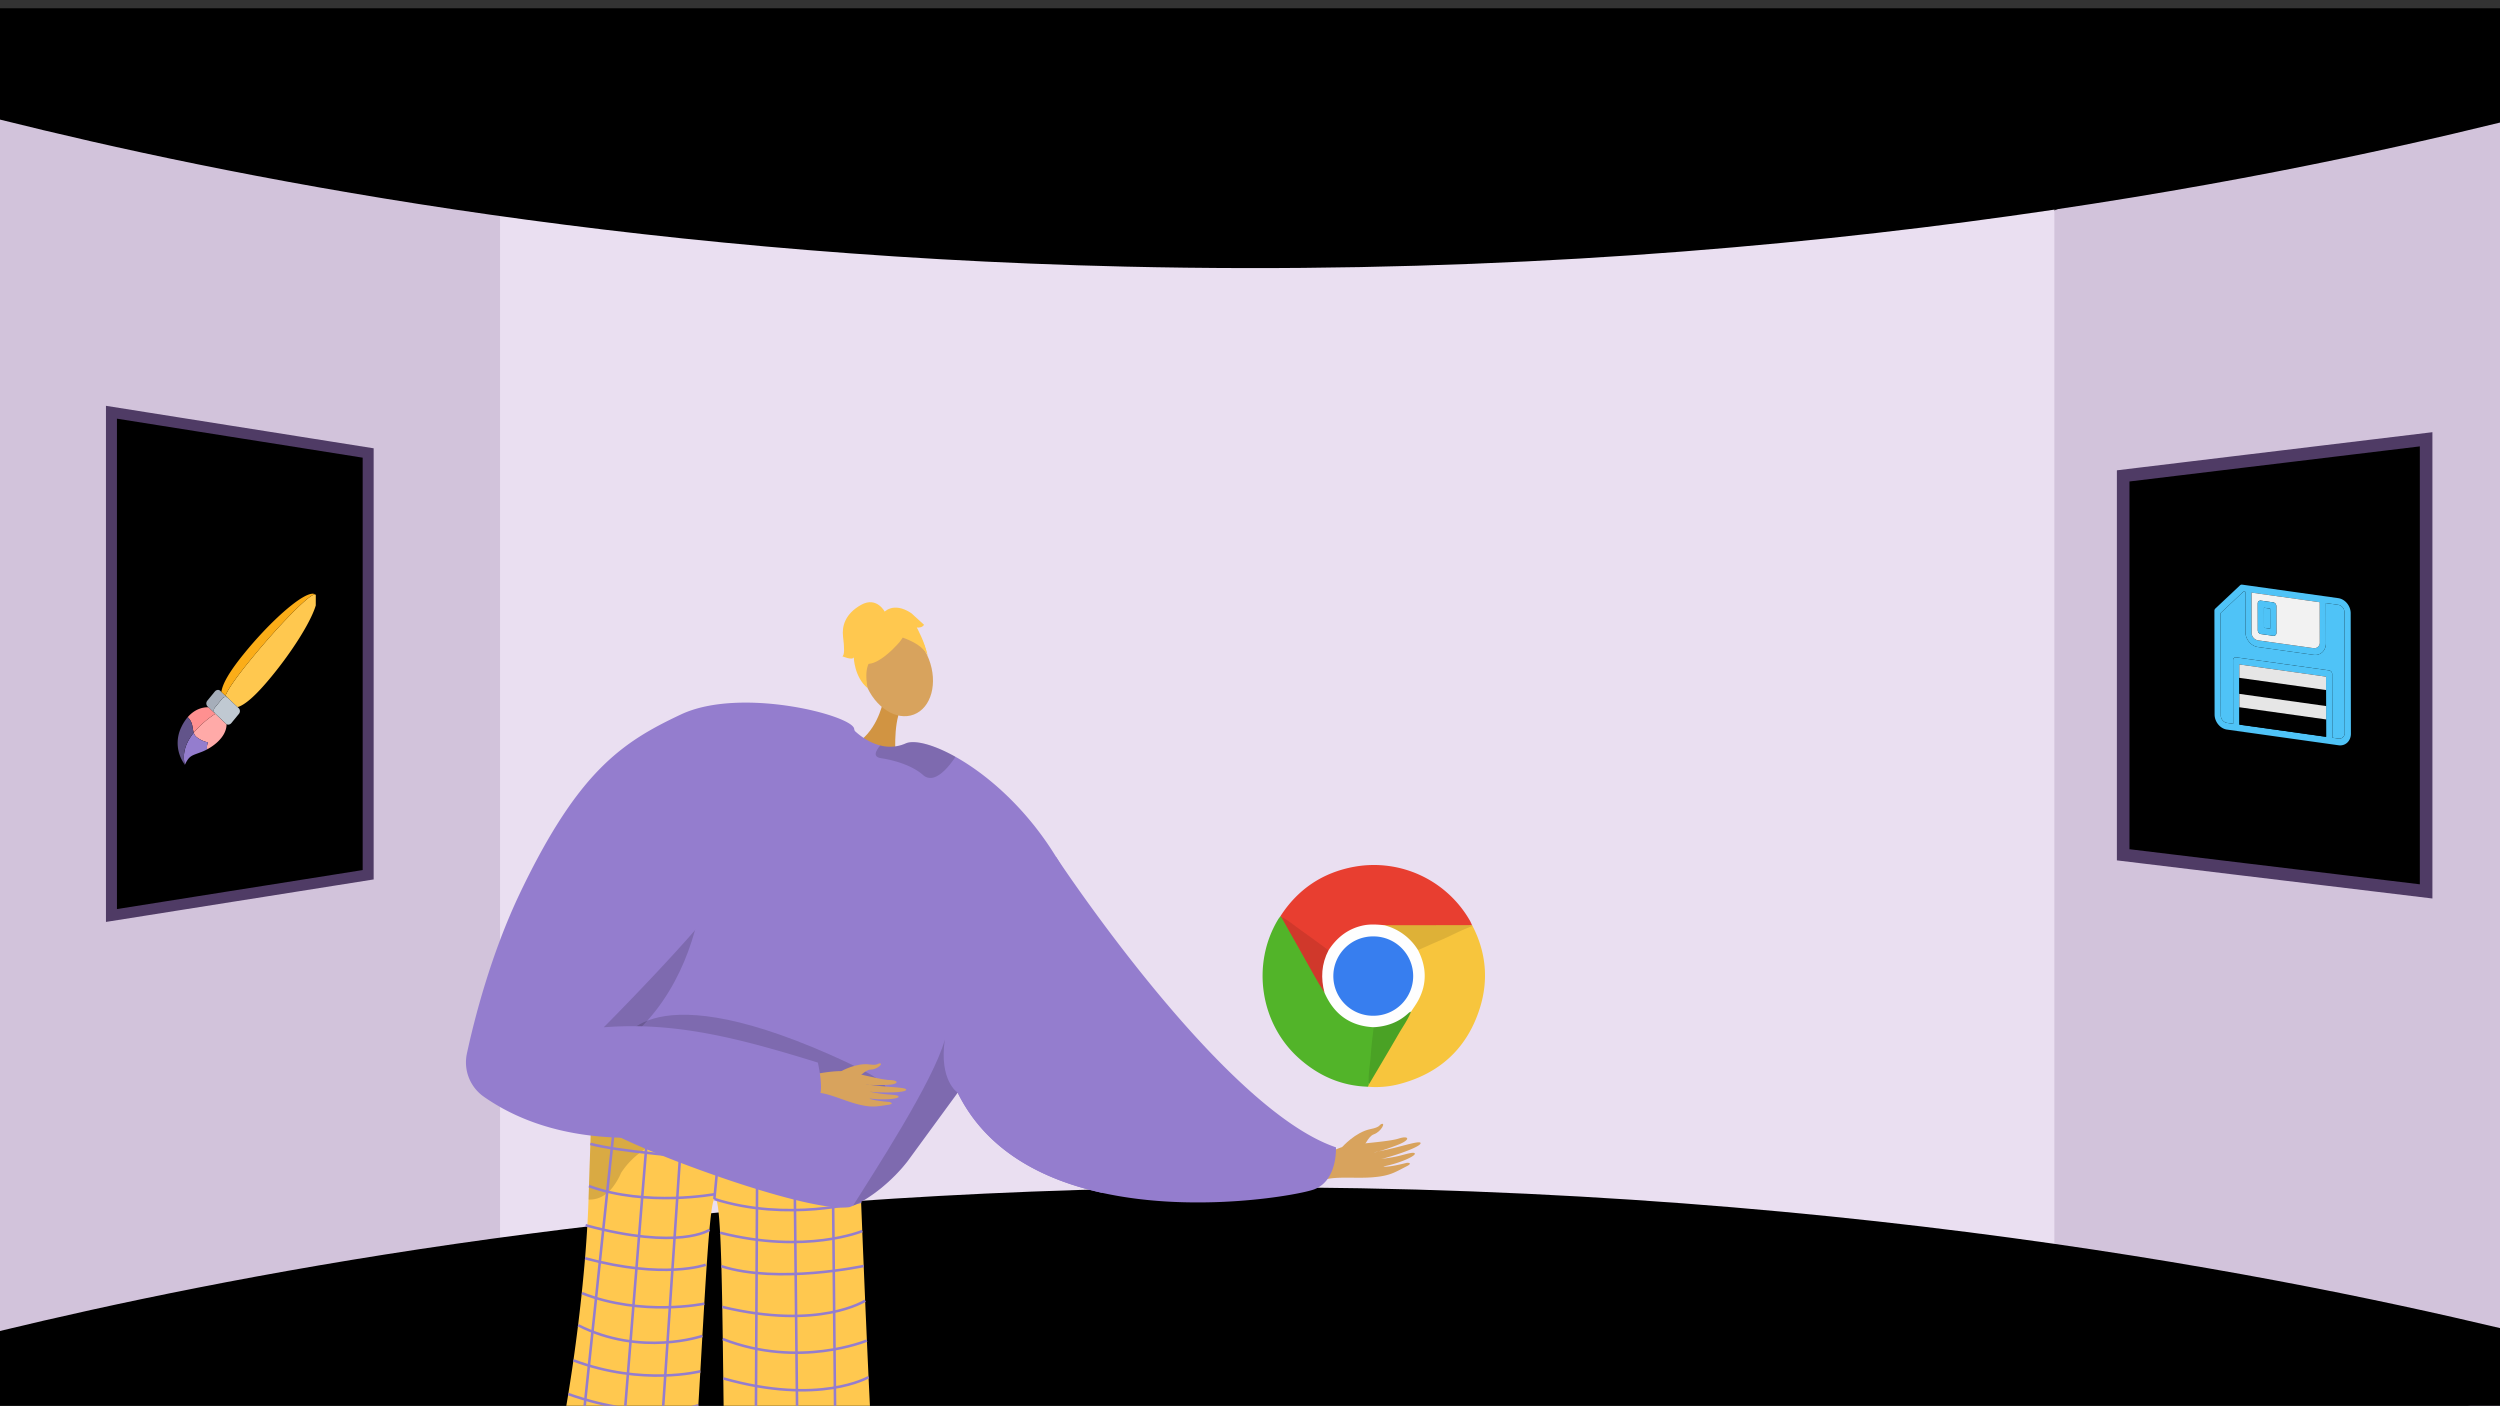 <svg xmlns="http://www.w3.org/2000/svg" xmlns:xlink="http://www.w3.org/1999/xlink" width="1365.799" height="768" viewBox="0 0 1365.799 768"><rect x="0" y="0" width="1365.799" height="768" fill="#333333" stroke="none"/><defs><style>.a,.n{fill:none;}.b{clip-path:url(#a);}.c{fill:#d2c3db;}.d{fill:#eadff1;}.e,.f,.g{fill:#000;}.f,.g{stroke:#4f3b65;}.f,.g,.n{stroke-miterlimit:10;}.f{stroke-width:6.876px;}.g{stroke-width:6px;}.h{clip-path:url(#b);}.i,.p{fill:#d8a35d;}.i{fill-rule:evenodd;}.j{fill:#947dce;}.k{fill:#ffc84f;}.l{opacity:0.3;}.m{opacity:0.5;}.n{stroke:#947dce;stroke-width:1.407px;}.o{fill:#d19442;}.q{opacity:0.15;}.r{fill:#f7c53d;}.s{fill:#52b429;}.t{fill:#e83e30;}.u{fill:#deb137;}.v{fill:#fefefe;}.w{fill:#4aa225;}.x{fill:#d0382b;}.y{fill:#377eef;}.z{isolation:isolate;}.aa{clip-path:url(#c);}.ab{fill:#ffaaa8;}.ac{fill:#ff9090;}.ad{fill:#62548a;}.ae{fill:#c0c9d2;}.af{fill:#a6aeba;}.ag{fill:#fbad18;}.ah{clip-path:url(#d);}.ai{fill:#4fc3f7;}.aj{fill:#f2f2f2;}.ak{fill:#e6e6e6;}</style><clipPath id="a"><rect class="a" width="1365.799" height="768" transform="translate(0.1 2841.209)"/></clipPath><clipPath id="b"><rect class="a" width="544.615" height="469.58" transform="translate(244.751 3139.63)"/></clipPath><clipPath id="c"><path class="a" d="M97.128,3259.577l.155-83.705,75.342-10.589-.155,83.7Z"/></clipPath><clipPath id="d"><path class="a" d="M1284.466,3249.315l-.149-80.381-74.481-10.468.149,80.381Z"/></clipPath></defs><g transform="translate(-0.1 -2841.209)"><g class="b"><path class="c" d="M1365.9,2855.246v758.463l-242.228-67.586-32.991-6.263,1.636-558.092,30.118-25.561Z"/><path class="c" d="M316.2,2971.181l-16.051,556.371L.1,3601.95V2851.9l298.845,93.571Z"/><path class="d" d="M697.877,2934.781H273.269v617.384h849.165V2934.781Z"/><path class="e" d="M-.1,2906.489c121.657,30.38,335.7,73.888,615,80.372,352.971,8.195,622.428-47.1,751-78.7v-62.455H-.1Z"/><path class="e" d="M-.1,3568.393c121.657-29.39,335.7-71.48,615-77.753,352.971-7.927,622.428,45.568,751,76.133v47.19L.1,3616.709Z"/></g><path class="f" d="M1160.033,3101.2v207l66.988,8.1,21.016,2.53,77.5,9.37v-247l-77.5,9.37-21.016,2.53Z"/><path class="g" d="M201.235,3088.687V3319.1l-56.767,9.016-17.809,2.816-65.672,10.43V3066.425l65.672,10.43,17.809,2.816Z"/><g class="h"><path class="i" d="M733.359,3467.874s7.188-8.2,15.568-9.845c4.982-.98,4.813-2.237,5.652-2.649,2.786-1.365.256,4.014-3.947,5.54-3.416,1.241-5.106,7.234-7.135,8.574s-8.16,3.9-9.747,3.147S733.359,3467.874,733.359,3467.874Z"/><path class="i" d="M711.267,3479.065c1.529-.583,17.493-11.057,26.332-12.24s22.094-2.1,26.621-3.59c5.326-1.754,6.775.331.664,2.956-3.972,1.706-12.141,4.433-13.968,4.582-.886.073,4.863-.941,11.093-2.5,6.623-1.659,13.792-3.84,14.172-2.663.738,2.28-18.29,8.259-21.666,8.765a85.654,85.654,0,0,0,8.893-1.45c4-.882,8.568-2.5,9.511-1.7,1.485,1.26-8.542,5.677-16.917,7.191-.135.278,2.6.593,12.429-1.873.988-.248,3.541.083.342,1.725-6.734,3.456-9.375,5.44-19.31,6.159-9.689.7-20.479-.856-27.36,1.771Z"/><path class="j" d="M718.27,3490.905c-7.765,3.039-64.148,13.378-115.9,2.012-32.665-7.161-63.473-22.986-79.06-54.751-40.275-82.112,53.837-128.69,53.837-128.69a1.772,1.772,0,0,1,.14.225c4.08,6.162,91.805,137.778,152.675,158.316C729.96,3468.017,730.931,3485.939,718.27,3490.905Z"/><path class="k" d="M306.454,3625.861l11.32.02,3.8.01a106.937,106.937,0,0,0,18.51,3.61,100.959,100.959,0,0,0,20.97.03,83.07,83.07,0,0,0,17.28-3.53l2.22.01c.36-5.609.72-11.33,1.06-17.07.38-6.18.74-12.4,1.1-18.56.38-6.539.75-13.01,1.11-19.33.15-2.49.3-4.959.44-7.39q.3-5.22.6-10.22c.58-9.669,1.15-18.65,1.71-26.5.37-5.13.73-9.78,1.1-13.82.88-9.68,1.77-15.87,2.69-16.87.35-.38.67-.26.97.3.95,1.81,1.64,8.291,2.17,18.12.18,3.39.34,7.18.48,11.32q.12,3.345.22,6.98c.19,6.76.35,14.23.49,22.23.04,2.761.09,5.58.13,8.46.05,2.97.09,6,.14,9.09.09,6.94.18,14.151.28,21.51.06,5.391.13,10.87.2,16.391.06,5.1.13,10.239.2,15.389l17.36.03,22.72.05,20.74.04,19.75.04c-.21-3.92-.42-7.989-.62-12.16-.33-6.59-.66-13.46-.99-20.48-.3-6.56-.61-13.25-.91-19.969-.14-3.311-.29-6.621-.43-9.931q-.27-5.94-.52-11.86c-.27-6.42-.53-12.77-.79-18.959-.23-5.38-.44-10.63-.65-15.711-.04-1.13-.09-2.26-.13-3.37-.23-5.58-.44-10.93-.64-15.96v-.05c-.06-1.539-.12-3.06-.18-4.539-.21-5.241-.39-10.081-.56-14.411-.54-14-.86-22.73-.86-22.73a11.407,11.407,0,0,1-6.71,2.43c-1.8-.12-4.3-.289-7.37-.49-3.68-.26-8.18-.58-13.28-.95h-.01q-3.63-.27-7.62-.57c-.59-.05-1.18-.089-1.78-.13h-.01c-5.71-.44-11.87-.93-18.28-1.459q-2.775-.227-5.63-.471c-.54-.05-1.08-.089-1.63-.14h-.01c-3.99-.34-8.04-.69-12.1-1.06-5.11-.47-10.22-.95-15.23-1.45-2.08-.21-4.15-.42-6.18-.629-3.24-.341-6.42-.69-9.5-1.041h-.04c-3.06-.35-6.03-.709-8.87-1.07-2.38-.3-4.68-.6-6.87-.91-.11-.01-.22-.03-.33-.039-.93-.13-1.44-.211-1.44-.211-5.12-.74-9.6-1.49-13.21-2.24-1.05-.22-2.03-.44-2.93-.66-.12-.04-.25-.07-.37-.1-.2-.05-.4-.1-.59-.15-.58-.15-1.11-.3-1.6-.45-.56-.17-1.07-.34-1.52-.52-.13-.049-.26-.1-.38-.15a9.328,9.328,0,0,1-1.13-.54,2.787,2.787,0,0,1-.86-.69v.15c-.01.2-.02.61-.04,1.21-.01.15-.01.3-.02.46-.02.54-.04,1.19-.07,1.96-.02.611-.05,1.28-.07,2.03-.02.56-.04,1.16-.06,1.79-.02.34-.03.69-.04,1.05,0,.09-.01.17-.01.26-.01.34-.02.69-.04,1.051q-.06,1.965-.15,4.259c-.02.551-.04,1.12-.06,1.71-.03,1.05-.07,2.14-.11,3.27-.05,1.42-.1,2.91-.15,4.46v.1c-.01.2-.01.41-.02.62l-.03.84c-.02.51-.03,1.02-.05,1.53-.02.57-.04,1.15-.06,1.73-.02.52-.03,1.05-.05,1.59-.12,3.44-.24,7.09-.36,10.92-.03.63-.05,1.27-.07,1.91-.05,1.29-.09,2.6-.13,3.92-.08,2.391-.16,4.85-.24,7.35-.15,4.62-.37,9.4-.65,14.291-.34,5.789-.76,11.75-1.26,17.789q-.33,3.93-.7,7.9c-.88,9.5-1.93,19.15-3.1,28.681-.04.329-.08.659-.13.989-.76,6.15-1.57,12.24-2.42,18.21-.9,6.3-1.84,12.47-2.81,18.42-1.02,6.25-2.07,12.261-3.12,17.941C307.1,3622.5,306.784,3624.2,306.454,3625.861Z"/><g class="l"><path d="M408.139,3454.43c.249,0,.5,0,.737,0C408.876,3454.432,408.615,3454.428,408.139,3454.43Z"/><path class="m" d="M408.139,3454.43c-19.658-.121-62.093-6.551-62.093-6.551-12.477-1.8-21.187-3.672-22.589-5.5,0,0,0,.052,0,.146-.076,1.967-.881,24.492-1.831,54.026a14.568,14.568,0,0,0,2.072-.061c4.463-.436,8.069-2.869,10.964-6.453A35.611,35.611,0,0,0,339.4,3482C356.338,3455.55,401.836,3454.454,408.139,3454.43Z"/></g><path class="n" d="M454.814,3453.431l.04,4.58.2,20.15.21,22.49v.04l.17,17.18v.92l.16,16.68.22,22.4.05,5.79.14,14.7.2,20.92.19,19.49.07,7.39"/><path class="n" d="M433.934,3455.991l.01.5.03,3.68.18,16.93.21,19.58.06,5.62.18,17.43.01,1.35.17,16.12.24,22.91.04,3.55.18,16.56.21,20.49.2,19.05.07,6.36"/><path class="n" d="M413.874,3454.271v.63l-.05,8.96-.02,4.56-.04,7.49-.08,14.98-.05,10.35-.09,17.26-.02,5.06-.07,13.12-.11,22.05-.03,4.93-.07,14.44-.1,20.32-.1,18.09-.04,9.56"/><line class="n" x1="4.197" y2="43.649" transform="translate(390.366 3452.607)"/><path class="n" d="M361.054,3629.531l.24-3.56.96-14.25,1.29-19.07,1.22-18.12.74-10.87.56-8.31.1-1.46,1.28-19.02.37-5.42.81-12.05,1.47-21.77,1.31-19.36.23-3.46.17-2.53.03-.41.6-8.93.08-1.19.56-8.24.02-.36.03-.39"/><path class="n" d="M340.084,3629.5l.29-3.57,1.25-15.41,1.52-18.8,1.43-17.7,1.31-16.22.27-3.26,1.65-20.47.01-.1.14-1.74,1.27-15.72,1.72-21.29,1.97-24.26.16-2.02.03-.4.48-5.94,1.09-13.48.01-.08"/><path class="n" d="M336.554,3447.481l-1.39,13.21-.2,1.91-.62,5.91-2.5,23.69-.08.81v.01l-2.11,19.98-1.86,17.64-.48,4.62-1.59,15.1v.01l-1.42,13.45-.52,4.91-1.95,18.52-1.95,18.58-2,18.92-.11,1.13"/><path class="n" d="M469.794,3478.8s-116.88-4.517-147.164-12.657"/><path class="n" d="M390.366,3496.255c39.936,12.728,80.168,1.5,80.168,1.5"/><path class="n" d="M391.043,3493.537s-37.645,7.167-69.181-4.332"/><path class="n" d="M471.174,3513.765s-30.674,12.843-77.676.909"/><path class="n" d="M471.954,3532.838s-46.875,10.016-77.755.131"/><path class="n" d="M472.751,3551.787s-24.831,16.235-78.062,3.416"/><path class="n" d="M473.7,3573.586s-37.064,15.483-78.741-.835"/><path class="n" d="M474.61,3593.56s-26.656,15.672-79.373.7"/><path class="n" d="M475.6,3614.04s-36.233,15.144-80.156-3.387"/><path class="n" d="M387.675,3513.123s-16.446,11.359-67.653-2.527"/><path class="n" d="M385.63,3532.172s-22.412,8.193-65.919-3.542"/><path class="n" d="M384.86,3553.442s-34.135,7.16-66.789-5.744"/><path class="n" d="M383.828,3571.048s-33.581,11.6-67.912-5.841"/><path class="n" d="M382.714,3590.378s-31.723,8.157-69.35-5.965"/><path class="n" d="M381.618,3608.942s-26.959,9.413-71.061-6.112"/><path class="n" d="M307.434,3620.771a109.713,109.713,0,0,0,10.45,3.98q1.86.615,3.69,1.14a107.145,107.145,0,0,0,18.51,3.61,101.044,101.044,0,0,0,20.97.03,83.07,83.07,0,0,0,17.28-3.53c1.22-.4,1.87-.67,1.87-.67"/><path class="o" d="M482.339,3225.347s-3.439,16.9-16.306,22.967,23.393,6.984,23.393,6.984-1.536-17.626,2.788-27S482.339,3225.347,482.339,3225.347Z"/><ellipse class="p" cx="18.521" cy="25.269" rx="18.521" ry="25.269" transform="translate(463.916 3191.067) rotate(-21.079)"/><path class="j" d="M602.368,3492.917c-32.665-7.161-63.473-22.986-79.06-54.751-.056.084-.112.155-.168.239-.169.211-.338.436-.507.689a.766.766,0,0,0-.112.155C518.033,3445.383,496,3475.5,496,3475.515c-7.99,10.41-20.2,20.412-29.893,24.436-.633.281-1.28.52-1.871.731-23.76,3.714-122.711-33.889-134.5-43.286-5.317-4.234-7.4-24.083-7.821-45.607-.535-26.235,1.364-55,2.757-61.067,2.363-10.17,49.082-122.7,122.387-115.578a75.141,75.141,0,0,1,19.076,4.473s.549.577,1.519,1.435a36.075,36.075,0,0,0,6.626,4.713,28.121,28.121,0,0,0,6.767,2.715,20.735,20.735,0,0,0,13.828-1.126c4.586-2.054,14.771.352,27.136,7.259,17.177,9.58,38.6,27.854,55.131,54.863a1.772,1.772,0,0,1,.14.225,176.716,176.716,0,0,1,23.69,65.035A419.371,419.371,0,0,1,602.368,3492.917Z"/><path class="q" d="M523.3,3438.159c-.055.087-.12.156-.175.242-.167.214-.338.442-.5.688-.043.046-.073.095-.12.155-4.488,6.132-26.5,36.262-26.509,36.275-7.994,10.4-20.2,20.409-29.9,24.428,11.025-17.6,44.138-68.273,50.193-90.865C513,3431.618,523.309,3438.146,523.3,3438.159Z"/><path class="q" d="M478.689,3252.1c-.533,1.588,0,2.893,2.682,3.311,8.359,1.307,17.363,4.244,23.053,9.232a5.843,5.843,0,0,0,5.487,1.389c4.956-1.208,9.768-7.787,11.78-10.739a2.336,2.336,0,0,0,.321-.682c-12.369-6.908-22.544-9.315-27.139-7.251a20.706,20.706,0,0,1-13.824,1.114A11.388,11.388,0,0,0,478.689,3252.1Z"/><path class="k" d="M491.563,3191.948s-23.524,28.119-24.91-1.936C465.7,3169.218,507.391,3172.21,491.563,3191.948Z"/><path class="k" d="M484.774,3187.257s20.567,3.48,22.793,14.066c0,0-7.775-31.17-24.707-25.5s-22.757,9.758-9.155,40.644C473.7,3216.465,468.9,3189.579,484.774,3187.257Z"/><path class="k" d="M483.66,3175.735s-4.413-8.944-13.1-4.09-10.6,11.623-9.885,17.379.916,10.2-.4,10.706c0,0,5.456,2.42,6.262.6,0,0,.232,10.753,7.548,16.834,0,0-2.9-12.6,3.158-16.438S483.66,3175.735,483.66,3175.735Z"/><path class="k" d="M482.788,3175.979s5.046-6.467,15.15.191l6.974,6.358s-.807,1.819-3.938,1.518c0,0,4.761,8.787,5.519,14.491l-9.963-14.286Z"/><path class="q" d="M339.134,3412.33s10.265-40.773,114.077,4.9-88.524,1.465-88.524,1.465Z"/><path class="q" d="M385.333,3309.475s3.647,110.087-102.058,124.82l-2.266.692,7.508-23.4s62.09-48.074,62.725-49.6S385.333,3309.475,385.333,3309.475Z"/><path class="i" d="M438.668,3429.314c1.4-.047,17.3-4.1,24.816-2.589s18.539,4.467,22.634,4.521c4.818.063,5.413,2.162-.287,2.587-3.7.277-11.1.21-12.63-.179-.74-.189,4.215.593,9.713,1.066,5.845.5,12.28.734,12.26,1.8-.037,2.059-17.17,1.6-20.054,1.068a73.319,73.319,0,0,0,7.631,1.307c3.5.4,7.661.363,8.2,1.276.855,1.439-8.527,2.226-15.754,1.116-.188.189,1.949,1.209,10.622,1.951.871.075,2.854,1.057-.2,1.5-6.438.926-9.138,1.8-17.412-.392-8.068-2.137-16.4-6.417-22.726-6.205Z"/><path class="i" d="M459.746,3426.393s8.13-4.653,15.4-3.65c4.322.6,4.536-.473,5.333-.573,2.645-.331-.914,3.333-4.756,3.4-3.122.054-6.169,4.452-8.193,4.974s-7.719.886-8.8-.166S459.746,3426.393,459.746,3426.393Z"/><path class="j" d="M372.12,3231.53c-32.174,15.137-56.041,30.992-87.724,97.13-16.074,33.556-25.14,69.2-29.236,88.206a22.9,22.9,0,0,0,9.383,23.582c71.717,49.99,181.634.593,181.634.593,5.062-.336.741-19.319.741-19.319-43.843-13.586-77.945-22.3-117.016-19.283.2-.03,53.7-54.177,63.64-70.554,26.054-42.952,78.072-71.321,73.177-92.665C465.03,3231.838,404.572,3216.261,372.12,3231.53Z"/></g><path class="r" d="M804.6,3347.137c7.4,14.377,8.78,29.5,3.993,44.753-6.888,21.949-21.909,35.847-44.247,41.625a50.455,50.455,0,0,1-16.9,1.392c-.35-.51-.123-.991.065-1.476,7.3-12.54,14.591-25.083,21.985-37.567a11.623,11.623,0,0,0,1.085-2.381,28.5,28.5,0,0,1,2.562-4.237,26.636,26.636,0,0,0,2.565-25.179c-.461-1.2-1.283-2.3-1.158-3.691,2.465-2.378,5.808-3.1,8.772-4.49,5.685-2.664,11.385-5.308,17.116-7.877C801.744,3347.423,802.994,3346.372,804.6,3347.137Z"/><path class="s" d="M747.86,3433.834l-.414,1.073c-14.512-.437-26.978-5.949-37.688-15.518-21.281-19.014-26.111-51.406-11.422-75.849.355-.59.8-1.122,1.21-1.681a.6.6,0,0,1,.709-.051c4.071,6.407,7.6,13.131,11.4,19.694,4.2,7.247,8.176,14.623,12.512,21.792a21.449,21.449,0,0,1,1.486,2.475c4.582,9.652,12.444,14.571,22.832,15.858a3.528,3.528,0,0,1,2.22.648c.8,2.788-.1,5.536-.34,8.269-.6,6.938-1.32,13.867-1.907,20.807C748.385,3432.245,747.738,3432.935,747.86,3433.834Z"/><path class="t" d="M699.922,3341.946a.666.666,0,0,1-.376-.087c9.583-14.938,23.229-24.016,40.569-27.151a60.44,60.44,0,0,1,62.93,29.306c.48.822.832,1.719,1.245,2.582a12.633,12.633,0,0,1-5.638.872c-13.812-.049-27.624.121-41.43-.108-3.3.254-6.516-.777-9.9-.263a28.483,28.483,0,0,0-19.125,11.239,5.914,5.914,0,0,1-1.939,2.085,3.1,3.1,0,0,1-2.345-.932c-7.1-5.033-14.137-10.147-21.262-15.14C701.643,3343.644,700.912,3342.653,699.922,3341.946Z"/><path class="u" d="M756.239,3346.656q21.269-.008,42.537-.017c1.838,0,3.676-.028,5.514-.043.1.18.206.361.31.541-5.94,2.026-11.407,5.124-17.157,7.581-4.231,1.807-8.424,3.705-12.634,5.562-1-.1-1.432-.907-1.923-1.607a27.392,27.392,0,0,0-14.685-10.659C757.441,3347.777,756.379,3347.844,756.239,3346.656Z"/><path class="v" d="M756.239,3346.656a30.265,30.265,0,0,1,18.57,13.624c4.61,9.053,5.021,18.165.22,27.267-1.165,2.209-2.684,4.233-4.04,6.342-4.787,5.6-11.11,8.1-18.216,9.015a2.794,2.794,0,0,1-2.221-.508c-12.934-.6-21.706-7.133-26.851-18.837-3.21-6.877-2.389-13.706.279-20.5a4.367,4.367,0,0,1,1.924-2.694c4.425-6.83,10.335-11.6,18.414-13.459C748.291,3345.994,752.256,3346.257,756.239,3346.656Z"/><path class="w" d="M750.552,3402.4c7.366-.393,13.907-2.774,19.3-7.963a4.062,4.062,0,0,1,1.138-.544c-1.728,4.394-4.511,8.206-6.847,12.259-5.348,9.274-10.845,18.462-16.282,27.686-.348-5.75.832-11.4,1.2-17.1C749.369,3411.943,750.041,3407.175,750.552,3402.4Z"/><path class="x" d="M725.9,3360.368c-3.876,7.431-4.324,15.188-2.2,23.19-4.14-6.373-7.649-13.114-11.42-19.7-4.165-7.277-8.242-14.6-12.359-21.909,3.971,1.978,7.293,4.916,10.891,7.439C715.907,3352.955,720.88,3356.7,725.9,3360.368Z"/><path class="y" d="M750.4,3352.782a21.677,21.677,0,1,1-.126,43.353,21.677,21.677,0,1,1,.126-43.353Z"/><g class="z"><g class="aa"><path class="k" d="M135.824,3195.379c-.231.276-.465.554-.7.831.231-.277.465-.555.7-.831m5.724-6.525-.32.351.32-.351m1.857-2.006-.383.409.383-.409m28.534-20.864c-3.594.506-19.5,16.858-34.194,34.744-9.048,11.016-13.073,17.061-14.483,20.553l1.229,1.155c-.028-.025-.056-.05-.085-.074l5.488,5.157c3.886-1.163,9.506-5.705,18.555-16.731,15.7-19.113,27.994-40.972,24.052-44.679a.656.656,0,0,0-.562-.125m-1.65-.372.059-.007-.059.007"/><path class="ab" d="M114.03,3227.649l3.718,3.5a54.374,54.374,0,0,0-11.819,10.353l0,.012a4.734,4.734,0,0,0,1.246,2.089,14.627,14.627,0,0,0,6.617,3.2,5.539,5.539,0,0,0-.5,3.769,25.3,25.3,0,0,1-2.869,1.354c-5.466,2.143-6.859,1.837-9.311,7.091,0,0-.03-.035-.084-.105.054.07.084.105.084.105,2.452-5.254,3.845-4.948,9.311-7.091s13.436-7.783,13.449-15.011l-.022-.071a1.734,1.734,0,0,1-.281-.215l-9.546-8.979m-2.234.078h0a10.316,10.316,0,0,1,1.941-.1,10.316,10.316,0,0,0-1.941.1"/><path class="ac" d="M111.8,3227.727c-3.043.428-8.561,2.371-12.5,10.465a23.512,23.512,0,0,1,3.349-5.156c2.962,2.777,2.5,5.992,3.289,8.463a54.374,54.374,0,0,1,11.819-10.353l-3.718-3.5s-.1-.013-.293-.023a10.316,10.316,0,0,0-1.941.1"/><path class="j" d="M105.932,3241.511c-3.821,4.737-6.57,10.725-4.813,17.505a20.121,20.121,0,0,1-3.968-11.934,20.121,20.121,0,0,0,3.968,11.934c2.452-5.254,3.845-4.948,9.311-7.091a25.3,25.3,0,0,0,2.869-1.354,5.539,5.539,0,0,1,.5-3.769,14.627,14.627,0,0,1-6.617-3.2,4.734,4.734,0,0,1-1.246-2.089"/><path class="ad" d="M102.64,3233.036a23.512,23.512,0,0,0-3.349,5.156,19.765,19.765,0,0,0,1.828,20.824c-1.757-6.78.992-12.768,4.813-17.505l0-.012c-.792-2.471-.327-5.686-3.289-8.463"/><path class="ae" d="M123.01,3221.983a2.371,2.371,0,0,0-1.483.87l-4,4.876a2.388,2.388,0,0,0-.006,3.2l-4.077-3.835a2.331,2.331,0,0,1-.213-2.89,2.3,2.3,0,0,0,.2,2.875l.607.571,9.546,8.979a1.734,1.734,0,0,0,.281.215,1.764,1.764,0,0,0,1.179.235,2.34,2.34,0,0,0,1.463-.861l4.046-4.925a2.351,2.351,0,0,0,.006-3.155l-.657-.618-5.488-5.157a1.773,1.773,0,0,0-1.4-.379m-4.077-3.846a2.265,2.265,0,0,0-1.225.608,2.3,2.3,0,0,1,1.225-.6,1.792,1.792,0,0,1,1.223.253,1.752,1.752,0,0,0-1.223-.264"/><path class="af" d="M118.933,3218.148a2.3,2.3,0,0,0-1.225.6,2.648,2.648,0,0,0-.258.273l-4,4.876a2.79,2.79,0,0,0-.219.309,2.331,2.331,0,0,0,.213,2.89l4.077,3.835a2.388,2.388,0,0,1,.006-3.2l4-4.876a2.371,2.371,0,0,1,1.483-.87,1.773,1.773,0,0,1,1.4.379c.029.024.057.049.085.074l-1.229-1.155,0,.006-2.207-2.076v-.007l-.64-.6a1.759,1.759,0,0,0-1.481-.453"/><path class="ag" d="M170.289,3165.612c-5.057.711-15.876,9.5-26.884,21.236l-.383.409q-.736.79-1.474,1.6l-.32.351c-1.815,2-3.624,4.06-5.4,6.174-.231.276-.465.554-.7.831-.32.385-.638.769-.957,1.156-9.048,11.016-12.537,17.556-13.117,21.838v.007l2.207,2.076,0-.006c1.41-3.492,5.435-9.537,14.483-20.553,14.692-17.886,30.6-34.238,34.194-34.744a.656.656,0,0,1,.562.125,2.531,2.531,0,0,0-2.153-.5l-.059.007"/></g></g><g class="z"><g class="ah"><path class="ai" d="M1270.853,3210.874l.061,32.88-47.39-6.66-.017-9.5-.014-7.306-.016-8.767-.014-7.3,47.39,6.66m-6.8-15.571-30.472-4.283a4.2,4.2,0,0,1-3.387-4.123l-.041-21.927,37.241,5.234.041,21.926a2.988,2.988,0,0,1-3.382,3.173m.007,3.657c3.733.525,6.762-2.326,6.755-6.355l-.041-21.926,6.769.952a4.207,4.207,0,0,1,3.4,4.133l.122,65.769a2.982,2.982,0,0,1-3.381,3.172l-3.381-.475-.064-34.7a2.108,2.108,0,0,0-1.7-2.071l-50.778-7.137a1.5,1.5,0,0,0-1.687,1.595l.065,34.7-3.381-.475a4.2,4.2,0,0,1-3.4-4.125l-.1-55.878,12.528-11.784.985.138.041,21.926c.007,4.029,3.057,7.734,6.782,8.257l30.472,4.283m-38.992-38.352a1.429,1.429,0,0,0-1.193.36l-13.518,12.716a1.675,1.675,0,0,0-.494,1.219l.105,56.639c.007,4.029,3.057,7.733,6.79,8.258l60.927,8.563c3.733.524,6.771-2.325,6.764-6.354l-.122-65.769c-.008-4.029-3.058-7.733-6.791-8.258l-52.468-7.374"/><path class="aj" d="M1242.046,3188.562l-6.769-.952a2.109,2.109,0,0,1-1.7-2.071l-.027-14.612a1.492,1.492,0,0,1,1.7-1.585l6.769.951a2.092,2.092,0,0,1,1.693,2.062l.027,14.611a1.493,1.493,0,0,1-1.686,1.6m-11.889-23.592.041,21.927a4.2,4.2,0,0,0,3.387,4.123l30.472,4.283a2.988,2.988,0,0,0,3.382-3.173l-.041-21.926-37.241-5.234"/><path class="e" d="M1270.853,3210.874l.061,32.88-47.39-6.66-.018-9.5,47.39,6.66-.014-7.306-47.39-6.66-.016-8.767,47.39,6.66-.014-7.306"/><path class="ak" d="M1223.463,3204.214l47.39,6.66.014,7.306-47.39-6.66-.014-7.306"/><path class="ak" d="M1223.493,3220.286l47.39,6.66.014,7.306-47.39-6.66-.014-7.306"/><path class="ai" d="M1225.784,3164.356l.985.138.041,21.926c.007,4.029,3.057,7.734,6.782,8.257l30.472,4.283c3.733.525,6.762-2.326,6.755-6.355l-.041-21.926,6.769.952a4.207,4.207,0,0,1,3.4,4.133l.122,65.769a2.982,2.982,0,0,1-3.381,3.172l-3.381-.475-.064-34.7a2.108,2.108,0,0,0-1.7-2.071l-50.778-7.137a1.5,1.5,0,0,0-1.687,1.595l.065,34.7-3.381-.475a4.2,4.2,0,0,1-3.4-4.125l-.1-55.878,12.528-11.784"/><path class="ai" d="M1240.349,3184.667l-3.389-.476-.02-10.964,3.388.477.021,10.963m-5.106-15.325a1.492,1.492,0,0,0-1.7,1.585l.027,14.612a2.109,2.109,0,0,0,1.7,2.071l6.769.952a1.493,1.493,0,0,0,1.686-1.6l-.027-14.611a2.092,2.092,0,0,0-1.693-2.062l-6.769-.951"/><path class="ai" d="M1236.94,3173.228l3.389.476.02,10.963-3.389-.476-.02-10.963"/></g></g></g></svg>
